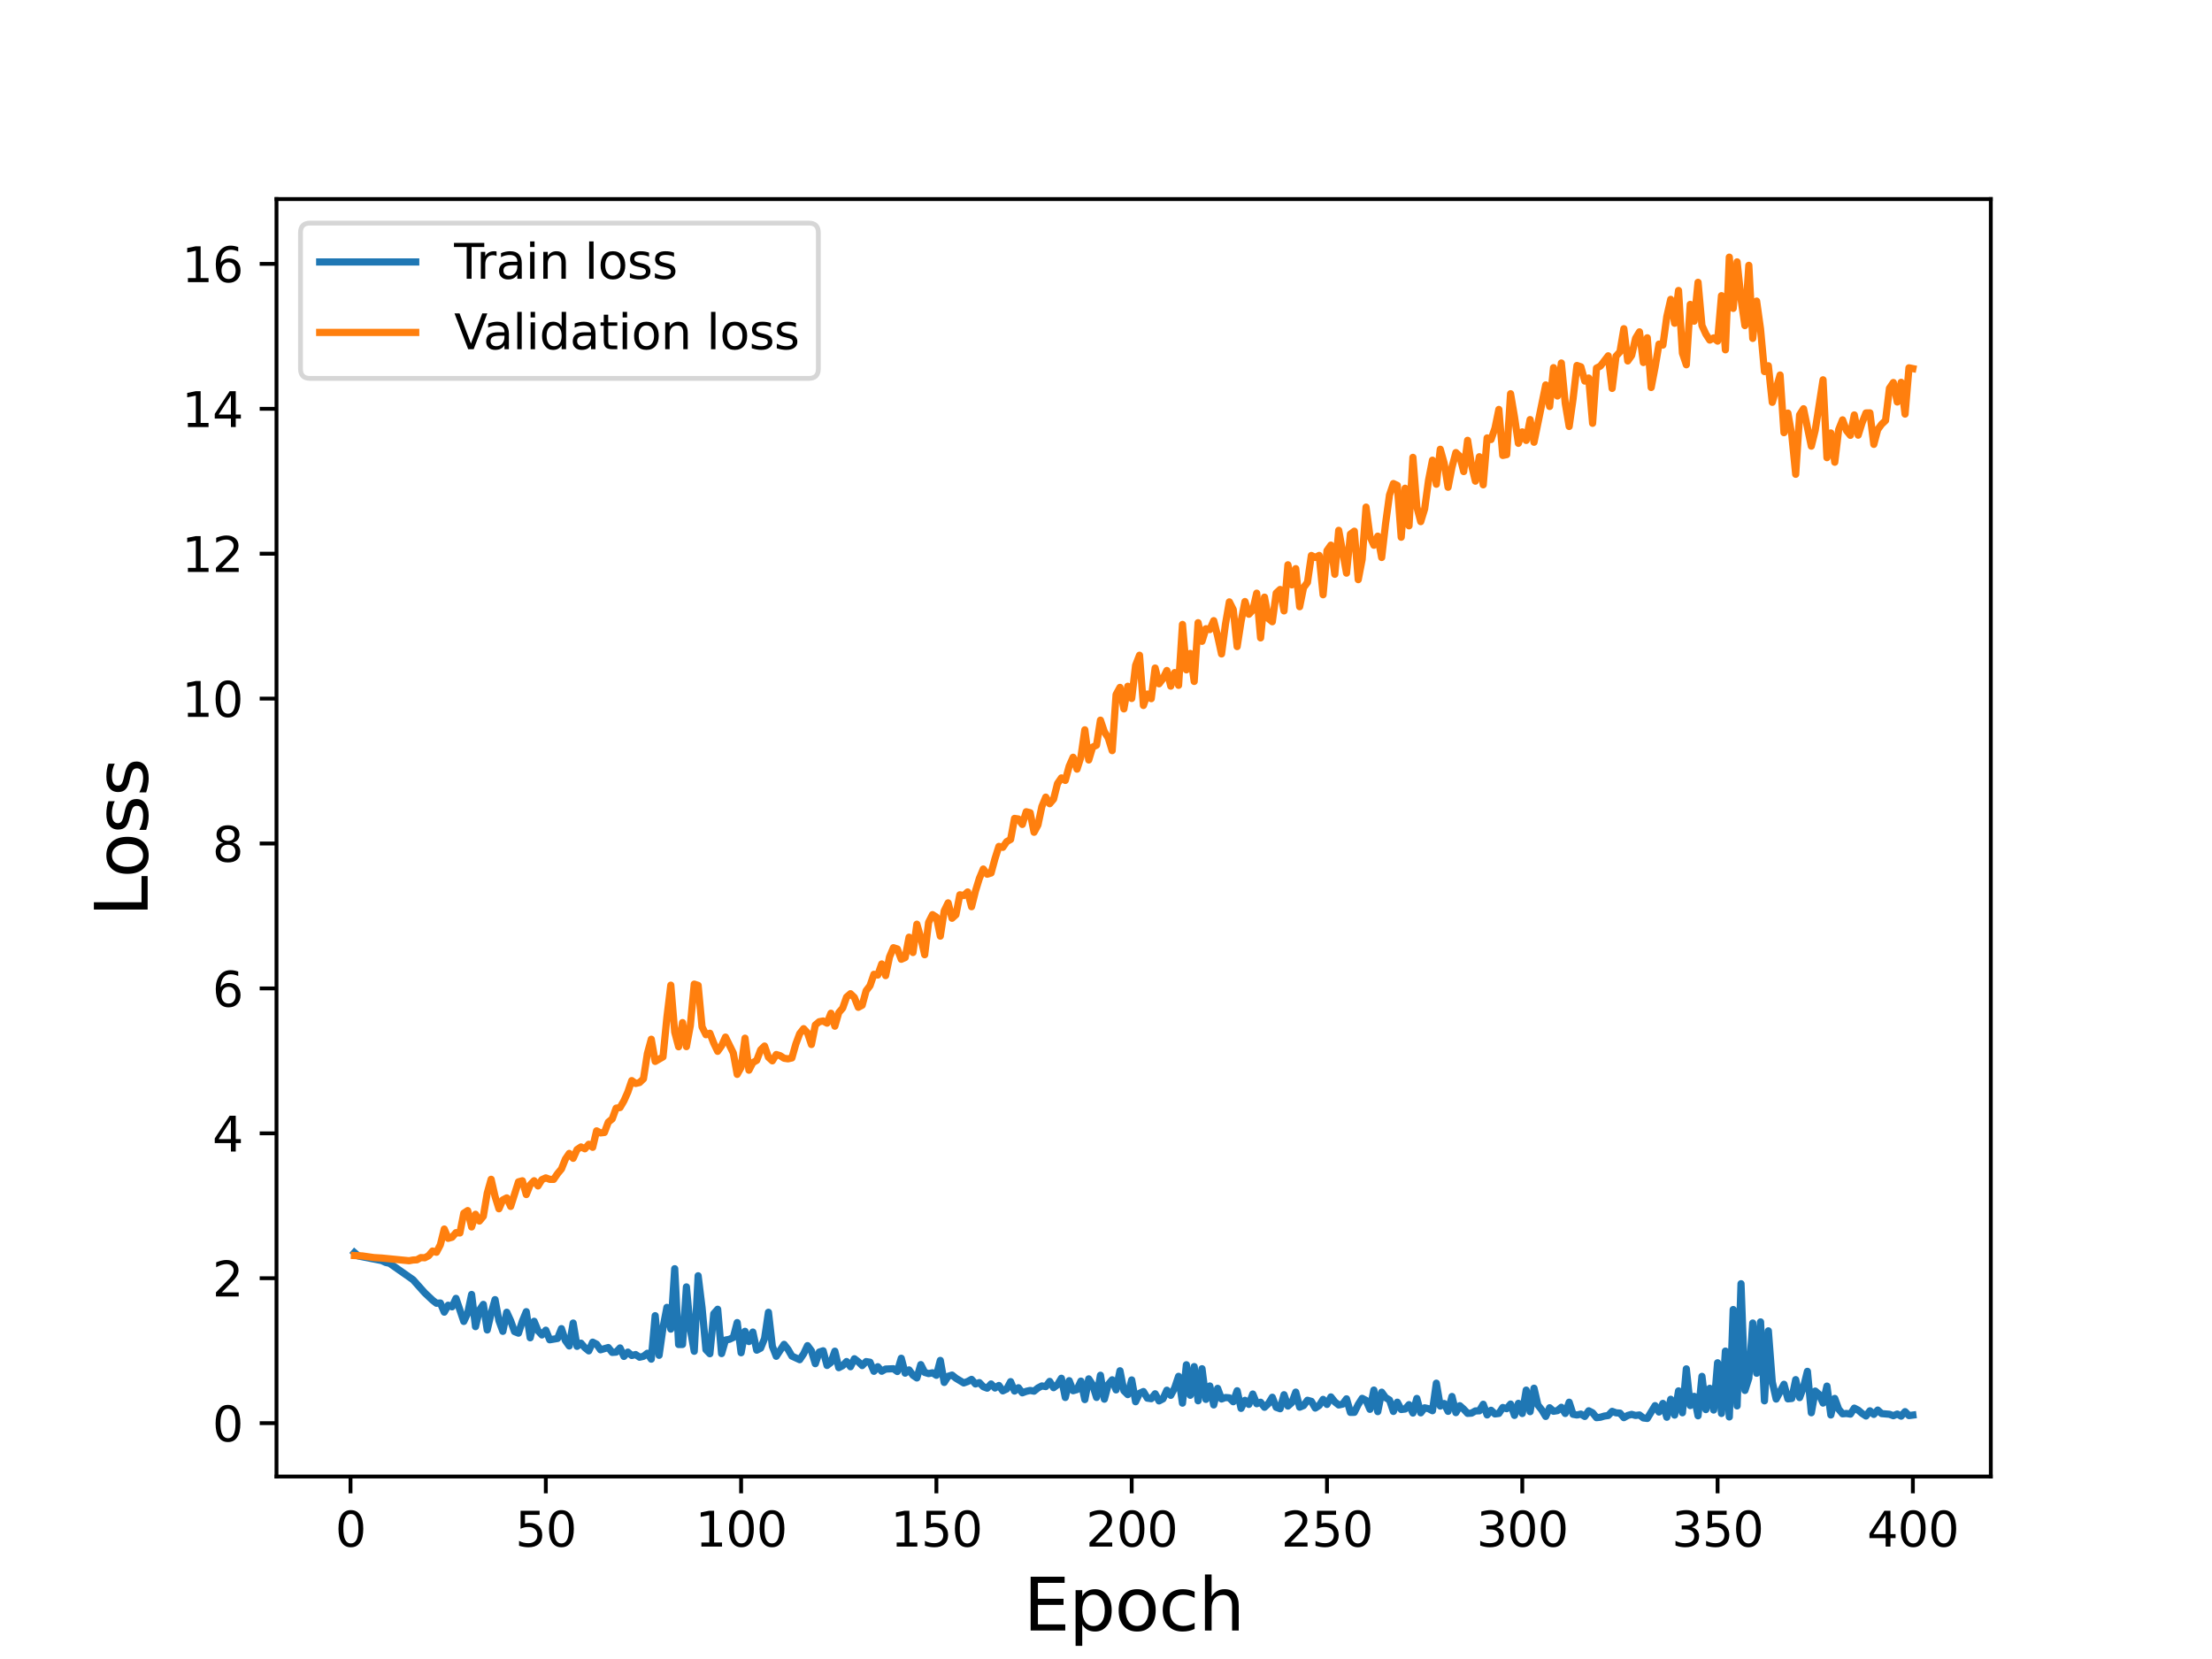 <?xml version="1.0" encoding="utf-8" standalone="no"?>
<!DOCTYPE svg PUBLIC "-//W3C//DTD SVG 1.1//EN"
  "http://www.w3.org/Graphics/SVG/1.1/DTD/svg11.dtd">
<svg height="345.6pt" version="1.1" viewBox="0 0 460.8 345.6" width="460.8pt" xmlns="http://www.w3.org/2000/svg" xmlns:xlink="http://www.w3.org/1999/xlink">
 <defs>
  <style type="text/css">*{stroke-linecap:butt;stroke-linejoin:round;}</style>
 </defs>
 <g id="figure_1">
  <g id="patch_1">
   <path d="M 0 345.6 
L 460.8 345.6 
L 460.8 0 
L 0 0 
z
" style="fill:#ffffff;"/>
  </g>
  <g id="axes_1">
   <g id="patch_2">
    <path d="M 57.6 307.584 
L 414.72 307.584 
L 414.72 41.472 
L 57.6 41.472 
z
" style="fill:#ffffff;"/>
   </g>
   <g id="matplotlib.axis_1">
    <g id="xtick_1">
     <g id="line2d_1">
      <defs>
       <path d="M 0 0 
L 0 3.5 
" id="m20af5ab15d" style="stroke:#000000;stroke-width:0.8;"/>
      </defs>
      <g>
       <use style="stroke:#000000;stroke-width:0.8;" x="73.019" xlink:href="#m20af5ab15d" y="307.584"/>
      </g>
     </g>
     <g id="text_1">
      <!-- 0 -->
      <g transform="translate(69.838 322.182)scale(0.1 -0.1)">
       <defs>
        <path d="M 2034 4250 
Q 1547 4250 1301 3770 
Q 1056 3291 1056 2328 
Q 1056 1369 1301 889 
Q 1547 409 2034 409 
Q 2525 409 2770 889 
Q 3016 1369 3016 2328 
Q 3016 3291 2770 3770 
Q 2525 4250 2034 4250 
z
M 2034 4750 
Q 2819 4750 3233 4129 
Q 3647 3509 3647 2328 
Q 3647 1150 3233 529 
Q 2819 -91 2034 -91 
Q 1250 -91 836 529 
Q 422 1150 422 2328 
Q 422 3509 836 4129 
Q 1250 4750 2034 4750 
z
" id="DejaVuSans-30" transform="scale(0.016)"/>
       </defs>
       <use xlink:href="#DejaVuSans-30"/>
      </g>
     </g>
    </g>
    <g id="xtick_2">
     <g id="line2d_2">
      <g>
       <use style="stroke:#000000;stroke-width:0.8;" x="113.703" xlink:href="#m20af5ab15d" y="307.584"/>
      </g>
     </g>
     <g id="text_2">
      <!-- 50 -->
      <g transform="translate(107.34 322.182)scale(0.1 -0.1)">
       <defs>
        <path d="M 691 4666 
L 3169 4666 
L 3169 4134 
L 1269 4134 
L 1269 2991 
Q 1406 3038 1543 3061 
Q 1681 3084 1819 3084 
Q 2600 3084 3056 2656 
Q 3513 2228 3513 1497 
Q 3513 744 3044 326 
Q 2575 -91 1722 -91 
Q 1428 -91 1123 -41 
Q 819 9 494 109 
L 494 744 
Q 775 591 1075 516 
Q 1375 441 1709 441 
Q 2250 441 2565 725 
Q 2881 1009 2881 1497 
Q 2881 1984 2565 2268 
Q 2250 2553 1709 2553 
Q 1456 2553 1204 2497 
Q 953 2441 691 2322 
L 691 4666 
z
" id="DejaVuSans-35" transform="scale(0.016)"/>
       </defs>
       <use xlink:href="#DejaVuSans-35"/>
       <use x="63.623" xlink:href="#DejaVuSans-30"/>
      </g>
     </g>
    </g>
    <g id="xtick_3">
     <g id="line2d_3">
      <g>
       <use style="stroke:#000000;stroke-width:0.8;" x="154.386" xlink:href="#m20af5ab15d" y="307.584"/>
      </g>
     </g>
     <g id="text_3">
      <!-- 100 -->
      <g transform="translate(144.842 322.182)scale(0.1 -0.1)">
       <defs>
        <path d="M 794 531 
L 1825 531 
L 1825 4091 
L 703 3866 
L 703 4441 
L 1819 4666 
L 2450 4666 
L 2450 531 
L 3481 531 
L 3481 0 
L 794 0 
L 794 531 
z
" id="DejaVuSans-31" transform="scale(0.016)"/>
       </defs>
       <use xlink:href="#DejaVuSans-31"/>
       <use x="63.623" xlink:href="#DejaVuSans-30"/>
       <use x="127.246" xlink:href="#DejaVuSans-30"/>
      </g>
     </g>
    </g>
    <g id="xtick_4">
     <g id="line2d_4">
      <g>
       <use style="stroke:#000000;stroke-width:0.8;" x="195.07" xlink:href="#m20af5ab15d" y="307.584"/>
      </g>
     </g>
     <g id="text_4">
      <!-- 150 -->
      <g transform="translate(185.526 322.182)scale(0.1 -0.1)">
       <use xlink:href="#DejaVuSans-31"/>
       <use x="63.623" xlink:href="#DejaVuSans-35"/>
       <use x="127.246" xlink:href="#DejaVuSans-30"/>
      </g>
     </g>
    </g>
    <g id="xtick_5">
     <g id="line2d_5">
      <g>
       <use style="stroke:#000000;stroke-width:0.8;" x="235.753" xlink:href="#m20af5ab15d" y="307.584"/>
      </g>
     </g>
     <g id="text_5">
      <!-- 200 -->
      <g transform="translate(226.209 322.182)scale(0.1 -0.1)">
       <defs>
        <path d="M 1228 531 
L 3431 531 
L 3431 0 
L 469 0 
L 469 531 
Q 828 903 1448 1529 
Q 2069 2156 2228 2338 
Q 2531 2678 2651 2914 
Q 2772 3150 2772 3378 
Q 2772 3750 2511 3984 
Q 2250 4219 1831 4219 
Q 1534 4219 1204 4116 
Q 875 4013 500 3803 
L 500 4441 
Q 881 4594 1212 4672 
Q 1544 4750 1819 4750 
Q 2544 4750 2975 4387 
Q 3406 4025 3406 3419 
Q 3406 3131 3298 2873 
Q 3191 2616 2906 2266 
Q 2828 2175 2409 1742 
Q 1991 1309 1228 531 
z
" id="DejaVuSans-32" transform="scale(0.016)"/>
       </defs>
       <use xlink:href="#DejaVuSans-32"/>
       <use x="63.623" xlink:href="#DejaVuSans-30"/>
       <use x="127.246" xlink:href="#DejaVuSans-30"/>
      </g>
     </g>
    </g>
    <g id="xtick_6">
     <g id="line2d_6">
      <g>
       <use style="stroke:#000000;stroke-width:0.8;" x="276.437" xlink:href="#m20af5ab15d" y="307.584"/>
      </g>
     </g>
     <g id="text_6">
      <!-- 250 -->
      <g transform="translate(266.893 322.182)scale(0.1 -0.1)">
       <use xlink:href="#DejaVuSans-32"/>
       <use x="63.623" xlink:href="#DejaVuSans-35"/>
       <use x="127.246" xlink:href="#DejaVuSans-30"/>
      </g>
     </g>
    </g>
    <g id="xtick_7">
     <g id="line2d_7">
      <g>
       <use style="stroke:#000000;stroke-width:0.8;" x="317.12" xlink:href="#m20af5ab15d" y="307.584"/>
      </g>
     </g>
     <g id="text_7">
      <!-- 300 -->
      <g transform="translate(307.576 322.182)scale(0.1 -0.1)">
       <defs>
        <path d="M 2597 2516 
Q 3050 2419 3304 2112 
Q 3559 1806 3559 1356 
Q 3559 666 3084 287 
Q 2609 -91 1734 -91 
Q 1441 -91 1130 -33 
Q 819 25 488 141 
L 488 750 
Q 750 597 1062 519 
Q 1375 441 1716 441 
Q 2309 441 2620 675 
Q 2931 909 2931 1356 
Q 2931 1769 2642 2001 
Q 2353 2234 1838 2234 
L 1294 2234 
L 1294 2753 
L 1863 2753 
Q 2328 2753 2575 2939 
Q 2822 3125 2822 3475 
Q 2822 3834 2567 4026 
Q 2313 4219 1838 4219 
Q 1578 4219 1281 4162 
Q 984 4106 628 3988 
L 628 4550 
Q 988 4650 1302 4700 
Q 1616 4750 1894 4750 
Q 2613 4750 3031 4423 
Q 3450 4097 3450 3541 
Q 3450 3153 3228 2886 
Q 3006 2619 2597 2516 
z
" id="DejaVuSans-33" transform="scale(0.016)"/>
       </defs>
       <use xlink:href="#DejaVuSans-33"/>
       <use x="63.623" xlink:href="#DejaVuSans-30"/>
       <use x="127.246" xlink:href="#DejaVuSans-30"/>
      </g>
     </g>
    </g>
    <g id="xtick_8">
     <g id="line2d_8">
      <g>
       <use style="stroke:#000000;stroke-width:0.8;" x="357.804" xlink:href="#m20af5ab15d" y="307.584"/>
      </g>
     </g>
     <g id="text_8">
      <!-- 350 -->
      <g transform="translate(348.26 322.182)scale(0.1 -0.1)">
       <use xlink:href="#DejaVuSans-33"/>
       <use x="63.623" xlink:href="#DejaVuSans-35"/>
       <use x="127.246" xlink:href="#DejaVuSans-30"/>
      </g>
     </g>
    </g>
    <g id="xtick_9">
     <g id="line2d_9">
      <g>
       <use style="stroke:#000000;stroke-width:0.8;" x="398.487" xlink:href="#m20af5ab15d" y="307.584"/>
      </g>
     </g>
     <g id="text_9">
      <!-- 400 -->
      <g transform="translate(388.944 322.182)scale(0.1 -0.1)">
       <defs>
        <path d="M 2419 4116 
L 825 1625 
L 2419 1625 
L 2419 4116 
z
M 2253 4666 
L 3047 4666 
L 3047 1625 
L 3713 1625 
L 3713 1100 
L 3047 1100 
L 3047 0 
L 2419 0 
L 2419 1100 
L 313 1100 
L 313 1709 
L 2253 4666 
z
" id="DejaVuSans-34" transform="scale(0.016)"/>
       </defs>
       <use xlink:href="#DejaVuSans-34"/>
       <use x="63.623" xlink:href="#DejaVuSans-30"/>
       <use x="127.246" xlink:href="#DejaVuSans-30"/>
      </g>
     </g>
    </g>
    <g id="text_10">
     <!-- Epoch -->
     <g transform="translate(213.194 339.66)scale(0.15 -0.15)">
      <defs>
       <path d="M 628 4666 
L 3578 4666 
L 3578 4134 
L 1259 4134 
L 1259 2753 
L 3481 2753 
L 3481 2222 
L 1259 2222 
L 1259 531 
L 3634 531 
L 3634 0 
L 628 0 
L 628 4666 
z
" id="DejaVuSans-45" transform="scale(0.016)"/>
       <path d="M 1159 525 
L 1159 -1331 
L 581 -1331 
L 581 3500 
L 1159 3500 
L 1159 2969 
Q 1341 3281 1617 3432 
Q 1894 3584 2278 3584 
Q 2916 3584 3314 3078 
Q 3713 2572 3713 1747 
Q 3713 922 3314 415 
Q 2916 -91 2278 -91 
Q 1894 -91 1617 61 
Q 1341 213 1159 525 
z
M 3116 1747 
Q 3116 2381 2855 2742 
Q 2594 3103 2138 3103 
Q 1681 3103 1420 2742 
Q 1159 2381 1159 1747 
Q 1159 1113 1420 752 
Q 1681 391 2138 391 
Q 2594 391 2855 752 
Q 3116 1113 3116 1747 
z
" id="DejaVuSans-70" transform="scale(0.016)"/>
       <path d="M 1959 3097 
Q 1497 3097 1228 2736 
Q 959 2375 959 1747 
Q 959 1119 1226 758 
Q 1494 397 1959 397 
Q 2419 397 2687 759 
Q 2956 1122 2956 1747 
Q 2956 2369 2687 2733 
Q 2419 3097 1959 3097 
z
M 1959 3584 
Q 2709 3584 3137 3096 
Q 3566 2609 3566 1747 
Q 3566 888 3137 398 
Q 2709 -91 1959 -91 
Q 1206 -91 779 398 
Q 353 888 353 1747 
Q 353 2609 779 3096 
Q 1206 3584 1959 3584 
z
" id="DejaVuSans-6f" transform="scale(0.016)"/>
       <path d="M 3122 3366 
L 3122 2828 
Q 2878 2963 2633 3030 
Q 2388 3097 2138 3097 
Q 1578 3097 1268 2742 
Q 959 2388 959 1747 
Q 959 1106 1268 751 
Q 1578 397 2138 397 
Q 2388 397 2633 464 
Q 2878 531 3122 666 
L 3122 134 
Q 2881 22 2623 -34 
Q 2366 -91 2075 -91 
Q 1284 -91 818 406 
Q 353 903 353 1747 
Q 353 2603 823 3093 
Q 1294 3584 2113 3584 
Q 2378 3584 2631 3529 
Q 2884 3475 3122 3366 
z
" id="DejaVuSans-63" transform="scale(0.016)"/>
       <path d="M 3513 2113 
L 3513 0 
L 2938 0 
L 2938 2094 
Q 2938 2591 2744 2837 
Q 2550 3084 2163 3084 
Q 1697 3084 1428 2787 
Q 1159 2491 1159 1978 
L 1159 0 
L 581 0 
L 581 4863 
L 1159 4863 
L 1159 2956 
Q 1366 3272 1645 3428 
Q 1925 3584 2291 3584 
Q 2894 3584 3203 3211 
Q 3513 2838 3513 2113 
z
" id="DejaVuSans-68" transform="scale(0.016)"/>
      </defs>
      <use xlink:href="#DejaVuSans-45"/>
      <use x="63.184" xlink:href="#DejaVuSans-70"/>
      <use x="126.66" xlink:href="#DejaVuSans-6f"/>
      <use x="187.842" xlink:href="#DejaVuSans-63"/>
      <use x="242.822" xlink:href="#DejaVuSans-68"/>
     </g>
    </g>
   </g>
   <g id="matplotlib.axis_2">
    <g id="ytick_1">
     <g id="line2d_10">
      <defs>
       <path d="M 0 0 
L -3.5 0 
" id="mfa72f174f9" style="stroke:#000000;stroke-width:0.8;"/>
      </defs>
      <g>
       <use style="stroke:#000000;stroke-width:0.8;" x="57.6" xlink:href="#mfa72f174f9" y="296.464"/>
      </g>
     </g>
     <g id="text_11">
      <!-- 0 -->
      <g transform="translate(44.237 300.263)scale(0.1 -0.1)">
       <use xlink:href="#DejaVuSans-30"/>
      </g>
     </g>
    </g>
    <g id="ytick_2">
     <g id="line2d_11">
      <g>
       <use style="stroke:#000000;stroke-width:0.8;" x="57.6" xlink:href="#mfa72f174f9" y="266.278"/>
      </g>
     </g>
     <g id="text_12">
      <!-- 2 -->
      <g transform="translate(44.237 270.077)scale(0.1 -0.1)">
       <use xlink:href="#DejaVuSans-32"/>
      </g>
     </g>
    </g>
    <g id="ytick_3">
     <g id="line2d_12">
      <g>
       <use style="stroke:#000000;stroke-width:0.8;" x="57.6" xlink:href="#mfa72f174f9" y="236.092"/>
      </g>
     </g>
     <g id="text_13">
      <!-- 4 -->
      <g transform="translate(44.237 239.891)scale(0.1 -0.1)">
       <use xlink:href="#DejaVuSans-34"/>
      </g>
     </g>
    </g>
    <g id="ytick_4">
     <g id="line2d_13">
      <g>
       <use style="stroke:#000000;stroke-width:0.8;" x="57.6" xlink:href="#mfa72f174f9" y="205.905"/>
      </g>
     </g>
     <g id="text_14">
      <!-- 6 -->
      <g transform="translate(44.237 209.705)scale(0.1 -0.1)">
       <defs>
        <path d="M 2113 2584 
Q 1688 2584 1439 2293 
Q 1191 2003 1191 1497 
Q 1191 994 1439 701 
Q 1688 409 2113 409 
Q 2538 409 2786 701 
Q 3034 994 3034 1497 
Q 3034 2003 2786 2293 
Q 2538 2584 2113 2584 
z
M 3366 4563 
L 3366 3988 
Q 3128 4100 2886 4159 
Q 2644 4219 2406 4219 
Q 1781 4219 1451 3797 
Q 1122 3375 1075 2522 
Q 1259 2794 1537 2939 
Q 1816 3084 2150 3084 
Q 2853 3084 3261 2657 
Q 3669 2231 3669 1497 
Q 3669 778 3244 343 
Q 2819 -91 2113 -91 
Q 1303 -91 875 529 
Q 447 1150 447 2328 
Q 447 3434 972 4092 
Q 1497 4750 2381 4750 
Q 2619 4750 2861 4703 
Q 3103 4656 3366 4563 
z
" id="DejaVuSans-36" transform="scale(0.016)"/>
       </defs>
       <use xlink:href="#DejaVuSans-36"/>
      </g>
     </g>
    </g>
    <g id="ytick_5">
     <g id="line2d_14">
      <g>
       <use style="stroke:#000000;stroke-width:0.8;" x="57.6" xlink:href="#mfa72f174f9" y="175.719"/>
      </g>
     </g>
     <g id="text_15">
      <!-- 8 -->
      <g transform="translate(44.237 179.518)scale(0.1 -0.1)">
       <defs>
        <path d="M 2034 2216 
Q 1584 2216 1326 1975 
Q 1069 1734 1069 1313 
Q 1069 891 1326 650 
Q 1584 409 2034 409 
Q 2484 409 2743 651 
Q 3003 894 3003 1313 
Q 3003 1734 2745 1975 
Q 2488 2216 2034 2216 
z
M 1403 2484 
Q 997 2584 770 2862 
Q 544 3141 544 3541 
Q 544 4100 942 4425 
Q 1341 4750 2034 4750 
Q 2731 4750 3128 4425 
Q 3525 4100 3525 3541 
Q 3525 3141 3298 2862 
Q 3072 2584 2669 2484 
Q 3125 2378 3379 2068 
Q 3634 1759 3634 1313 
Q 3634 634 3220 271 
Q 2806 -91 2034 -91 
Q 1263 -91 848 271 
Q 434 634 434 1313 
Q 434 1759 690 2068 
Q 947 2378 1403 2484 
z
M 1172 3481 
Q 1172 3119 1398 2916 
Q 1625 2713 2034 2713 
Q 2441 2713 2670 2916 
Q 2900 3119 2900 3481 
Q 2900 3844 2670 4047 
Q 2441 4250 2034 4250 
Q 1625 4250 1398 4047 
Q 1172 3844 1172 3481 
z
" id="DejaVuSans-38" transform="scale(0.016)"/>
       </defs>
       <use xlink:href="#DejaVuSans-38"/>
      </g>
     </g>
    </g>
    <g id="ytick_6">
     <g id="line2d_15">
      <g>
       <use style="stroke:#000000;stroke-width:0.8;" x="57.6" xlink:href="#mfa72f174f9" y="145.533"/>
      </g>
     </g>
     <g id="text_16">
      <!-- 10 -->
      <g transform="translate(37.875 149.332)scale(0.1 -0.1)">
       <use xlink:href="#DejaVuSans-31"/>
       <use x="63.623" xlink:href="#DejaVuSans-30"/>
      </g>
     </g>
    </g>
    <g id="ytick_7">
     <g id="line2d_16">
      <g>
       <use style="stroke:#000000;stroke-width:0.8;" x="57.6" xlink:href="#mfa72f174f9" y="115.347"/>
      </g>
     </g>
     <g id="text_17">
      <!-- 12 -->
      <g transform="translate(37.875 119.146)scale(0.1 -0.1)">
       <use xlink:href="#DejaVuSans-31"/>
       <use x="63.623" xlink:href="#DejaVuSans-32"/>
      </g>
     </g>
    </g>
    <g id="ytick_8">
     <g id="line2d_17">
      <g>
       <use style="stroke:#000000;stroke-width:0.8;" x="57.6" xlink:href="#mfa72f174f9" y="85.161"/>
      </g>
     </g>
     <g id="text_18">
      <!-- 14 -->
      <g transform="translate(37.875 88.96)scale(0.1 -0.1)">
       <use xlink:href="#DejaVuSans-31"/>
       <use x="63.623" xlink:href="#DejaVuSans-34"/>
      </g>
     </g>
    </g>
    <g id="ytick_9">
     <g id="line2d_18">
      <g>
       <use style="stroke:#000000;stroke-width:0.8;" x="57.6" xlink:href="#mfa72f174f9" y="54.974"/>
      </g>
     </g>
     <g id="text_19">
      <!-- 16 -->
      <g transform="translate(37.875 58.774)scale(0.1 -0.1)">
       <use xlink:href="#DejaVuSans-31"/>
       <use x="63.623" xlink:href="#DejaVuSans-36"/>
      </g>
     </g>
    </g>
    <g id="text_20">
     <!-- Loss -->
     <g transform="translate(30.755 190.979)rotate(-90)scale(0.15 -0.15)">
      <defs>
       <path d="M 628 4666 
L 1259 4666 
L 1259 531 
L 3531 531 
L 3531 0 
L 628 0 
L 628 4666 
z
" id="DejaVuSans-4c" transform="scale(0.016)"/>
       <path d="M 2834 3397 
L 2834 2853 
Q 2591 2978 2328 3040 
Q 2066 3103 1784 3103 
Q 1356 3103 1142 2972 
Q 928 2841 928 2578 
Q 928 2378 1081 2264 
Q 1234 2150 1697 2047 
L 1894 2003 
Q 2506 1872 2764 1633 
Q 3022 1394 3022 966 
Q 3022 478 2636 193 
Q 2250 -91 1575 -91 
Q 1294 -91 989 -36 
Q 684 19 347 128 
L 347 722 
Q 666 556 975 473 
Q 1284 391 1588 391 
Q 1994 391 2212 530 
Q 2431 669 2431 922 
Q 2431 1156 2273 1281 
Q 2116 1406 1581 1522 
L 1381 1569 
Q 847 1681 609 1914 
Q 372 2147 372 2553 
Q 372 3047 722 3315 
Q 1072 3584 1716 3584 
Q 2034 3584 2315 3537 
Q 2597 3491 2834 3397 
z
" id="DejaVuSans-73" transform="scale(0.016)"/>
      </defs>
      <use xlink:href="#DejaVuSans-4c"/>
      <use x="53.963" xlink:href="#DejaVuSans-6f"/>
      <use x="115.145" xlink:href="#DejaVuSans-73"/>
      <use x="167.244" xlink:href="#DejaVuSans-73"/>
     </g>
    </g>
   </g>
   <g id="line2d_19">
    <path clip-path="url(#p2e42253b8e)" d="M 73.833 260.939 
L 74.646 261.644 
L 79.528 262.608 
L 80.342 262.987 
L 81.156 263.169 
L 86.038 266.584 
L 88.479 269.321 
L 90.106 270.854 
L 90.92 271.491 
L 91.733 271.439 
L 92.547 273.344 
L 93.361 271.9 
L 94.174 272.231 
L 94.988 270.474 
L 96.616 275.278 
L 97.429 273.545 
L 98.243 269.659 
L 99.057 276.364 
L 99.87 272.932 
L 100.684 271.728 
L 101.498 277.057 
L 102.311 273.596 
L 103.125 270.734 
L 103.939 275.119 
L 104.752 277.344 
L 105.566 273.367 
L 106.38 275.147 
L 107.193 277.399 
L 108.007 277.722 
L 108.821 275.22 
L 109.634 273.244 
L 110.448 278.688 
L 111.262 275.251 
L 112.075 277.214 
L 112.889 278.093 
L 113.703 277.102 
L 114.516 279.105 
L 116.144 278.827 
L 116.957 276.779 
L 117.771 279.25 
L 118.585 280.387 
L 119.398 275.613 
L 120.212 280.471 
L 121.026 279.809 
L 121.839 280.75 
L 122.653 281.412 
L 123.467 279.596 
L 124.28 280.021 
L 125.094 281.185 
L 126.721 280.718 
L 127.535 281.731 
L 128.349 281.67 
L 129.162 280.799 
L 129.976 282.567 
L 130.79 281.672 
L 131.603 282.37 
L 132.417 282.182 
L 133.231 282.733 
L 134.044 282.55 
L 134.858 281.912 
L 135.672 283.136 
L 136.485 274.08 
L 137.299 282.335 
L 138.113 276.61 
L 138.926 272.353 
L 139.74 276.877 
L 140.554 264.294 
L 141.367 280.086 
L 142.181 280.074 
L 142.995 268.085 
L 143.808 276.905 
L 144.622 281.494 
L 145.436 265.766 
L 146.249 272.417 
L 147.063 281.167 
L 147.877 282.008 
L 148.69 273.672 
L 149.504 272.743 
L 150.318 281.977 
L 151.131 279.156 
L 151.945 279.003 
L 152.759 278.616 
L 153.572 275.517 
L 154.386 281.801 
L 155.2 277.338 
L 156.013 279.467 
L 156.827 277.492 
L 157.641 281.266 
L 158.454 280.846 
L 159.268 278.855 
L 160.082 273.368 
L 160.895 280.457 
L 161.709 282.538 
L 163.336 280.055 
L 164.15 281.093 
L 164.964 282.498 
L 166.591 283.249 
L 167.405 282.035 
L 168.219 280.318 
L 169.032 281.394 
L 169.846 284.08 
L 170.66 281.662 
L 171.473 281.397 
L 172.287 284.447 
L 173.101 283.817 
L 173.914 281.478 
L 174.728 284.91 
L 175.542 284.493 
L 176.355 283.633 
L 177.169 284.712 
L 177.983 283.054 
L 178.796 283.679 
L 179.61 284.472 
L 180.424 283.644 
L 181.237 283.772 
L 182.051 285.668 
L 182.865 284.711 
L 183.678 285.655 
L 184.492 285.2 
L 186.119 285.131 
L 186.933 285.713 
L 187.747 282.951 
L 188.56 286.054 
L 189.374 285.378 
L 190.188 286.493 
L 191.001 287.051 
L 191.815 284.273 
L 192.629 285.897 
L 193.442 286.144 
L 194.256 285.977 
L 195.07 286.502 
L 195.883 283.399 
L 196.697 287.987 
L 197.511 286.709 
L 198.324 286.455 
L 199.138 287.113 
L 200.765 288.092 
L 201.579 287.798 
L 202.393 287.35 
L 203.206 288.303 
L 204.02 288.025 
L 204.834 288.875 
L 205.647 289.183 
L 206.461 288.304 
L 207.275 289.148 
L 208.088 288.618 
L 208.902 289.74 
L 209.716 289.348 
L 210.529 287.822 
L 211.343 289.781 
L 212.157 289.09 
L 212.97 290.151 
L 213.784 289.841 
L 214.598 289.655 
L 215.411 289.802 
L 216.225 289.137 
L 217.039 288.714 
L 217.852 288.852 
L 218.666 287.77 
L 219.48 289.08 
L 220.293 288.47 
L 221.107 287.12 
L 221.921 291.12 
L 222.734 287.622 
L 223.548 289.709 
L 224.362 289.475 
L 225.175 287.712 
L 225.989 291.555 
L 226.803 287.245 
L 227.616 288.486 
L 228.43 291.112 
L 229.244 286.49 
L 230.057 291.472 
L 230.871 288.414 
L 231.685 287.441 
L 232.498 289.539 
L 233.312 285.557 
L 234.126 289.721 
L 234.939 290.523 
L 235.753 287.468 
L 236.567 292.004 
L 237.381 290.257 
L 238.194 289.887 
L 239.008 291.256 
L 239.822 291.371 
L 240.635 290.348 
L 241.449 291.837 
L 242.263 291.411 
L 243.076 289.606 
L 243.89 290.677 
L 244.704 289.132 
L 245.517 286.713 
L 246.331 292.301 
L 247.145 284.307 
L 247.958 290.663 
L 248.772 284.685 
L 249.586 291.809 
L 250.399 285.129 
L 251.213 291.518 
L 252.027 288.724 
L 252.84 292.671 
L 253.654 289.22 
L 254.468 291.432 
L 255.281 291.126 
L 256.095 291.194 
L 256.909 292.008 
L 257.722 289.718 
L 258.536 293.389 
L 259.35 291.714 
L 260.163 292.564 
L 260.977 290.403 
L 261.791 292.42 
L 262.604 292.111 
L 263.418 293.16 
L 264.232 292.394 
L 265.045 291.074 
L 265.859 293.172 
L 266.673 293.468 
L 267.486 290.548 
L 268.3 292.911 
L 269.114 292.188 
L 269.927 290.003 
L 270.741 293.141 
L 271.555 292.805 
L 272.368 291.704 
L 273.182 291.928 
L 273.996 293.326 
L 274.809 292.793 
L 275.623 291.516 
L 276.437 292.566 
L 277.25 291.004 
L 278.064 292.036 
L 278.878 292.682 
L 279.691 292.505 
L 280.505 291.402 
L 281.319 294.23 
L 282.132 294.215 
L 282.946 292.575 
L 283.76 291.302 
L 284.573 291.726 
L 285.387 293.59 
L 286.201 289.576 
L 287.014 294.068 
L 287.828 290.016 
L 288.642 291.147 
L 289.455 291.639 
L 290.269 294.027 
L 291.083 292.102 
L 291.896 293.626 
L 292.71 293.528 
L 293.524 292.612 
L 294.337 294.363 
L 295.151 291.322 
L 295.965 294.319 
L 296.778 293.273 
L 297.592 293.455 
L 298.406 293.88 
L 299.219 288.141 
L 300.033 292.909 
L 300.847 292.379 
L 301.66 294.012 
L 302.474 290.916 
L 303.288 294.276 
L 304.101 292.833 
L 304.915 293.557 
L 305.729 294.431 
L 306.543 294.381 
L 307.356 293.914 
L 308.17 293.907 
L 308.984 292.533 
L 309.797 294.755 
L 310.611 293.785 
L 311.425 294.547 
L 312.238 294.449 
L 313.052 293.206 
L 313.866 293.457 
L 314.679 292.491 
L 315.493 294.852 
L 316.307 292.342 
L 317.12 294.458 
L 317.934 289.585 
L 318.748 294.075 
L 319.561 289.191 
L 320.375 292.698 
L 321.189 293.73 
L 322.002 295.068 
L 322.816 293.262 
L 323.63 293.994 
L 324.443 293.862 
L 325.257 293.163 
L 326.071 294.449 
L 326.884 292.106 
L 327.698 294.627 
L 328.512 294.771 
L 329.325 294.581 
L 330.139 295.071 
L 330.953 293.897 
L 331.766 294.31 
L 332.58 295.326 
L 333.394 295.237 
L 334.207 294.992 
L 335.021 294.876 
L 335.835 294.013 
L 336.648 294.317 
L 337.462 294.374 
L 338.276 295.323 
L 339.089 294.863 
L 339.903 294.642 
L 340.717 294.866 
L 341.53 294.761 
L 342.344 295.387 
L 343.158 295.488 
L 344.785 292.817 
L 345.599 294.152 
L 346.412 292.354 
L 347.226 295.234 
L 348.04 291.497 
L 348.853 294.79 
L 349.667 289.751 
L 350.481 294.306 
L 351.294 285.159 
L 352.108 292.806 
L 352.922 290.887 
L 353.735 294.936 
L 354.549 286.723 
L 355.363 293.645 
L 356.176 289.21 
L 356.99 293.734 
L 357.804 283.892 
L 358.617 294.449 
L 359.431 281.455 
L 360.245 295.175 
L 361.058 272.798 
L 361.872 292.877 
L 362.686 267.425 
L 363.499 289.653 
L 364.313 287.091 
L 365.127 275.611 
L 365.94 286.072 
L 366.754 275.38 
L 367.568 291.818 
L 368.381 277.243 
L 369.195 287.877 
L 370.009 291.45 
L 371.636 288.373 
L 372.45 291.408 
L 373.263 291.327 
L 374.077 287.405 
L 374.891 291.144 
L 375.704 288.959 
L 376.518 285.675 
L 377.332 294.302 
L 378.146 289.786 
L 378.959 290.478 
L 379.773 292.286 
L 380.587 288.747 
L 381.4 294.767 
L 382.214 291.32 
L 383.028 293.551 
L 383.841 294.524 
L 384.655 294.452 
L 385.469 294.588 
L 386.282 293.338 
L 387.096 293.76 
L 387.91 294.45 
L 388.723 294.98 
L 389.537 293.898 
L 390.351 294.645 
L 391.164 293.745 
L 391.978 294.479 
L 393.605 294.618 
L 394.419 294.92 
L 395.233 294.571 
L 396.046 295.009 
L 396.86 294.07 
L 397.674 294.894 
L 398.487 294.786 
L 398.487 294.786 
" style="fill:none;stroke:#1f77b4;stroke-linecap:square;stroke-width:1.5;"/>
   </g>
   <g id="line2d_20">
    <path clip-path="url(#p2e42253b8e)" d="M 73.833 261.553 
L 75.46 261.629 
L 77.901 261.979 
L 79.528 262.074 
L 85.224 262.636 
L 86.038 262.483 
L 86.851 262.443 
L 87.665 261.983 
L 88.479 262.019 
L 89.292 261.595 
L 90.106 260.614 
L 90.92 260.869 
L 91.733 259.31 
L 92.547 256.032 
L 93.361 257.97 
L 94.174 257.74 
L 94.988 256.785 
L 95.802 256.852 
L 96.616 252.732 
L 97.429 252.189 
L 98.243 255.596 
L 99.057 252.957 
L 99.87 254.367 
L 100.684 253.375 
L 101.498 248.567 
L 102.311 245.668 
L 103.125 249.223 
L 103.939 251.813 
L 104.752 249.961 
L 105.566 249.538 
L 106.38 251.318 
L 108.007 246.201 
L 108.821 245.979 
L 109.634 248.849 
L 110.448 246.816 
L 111.262 245.971 
L 112.075 247.051 
L 112.889 245.742 
L 113.703 245.373 
L 114.516 245.68 
L 115.33 245.691 
L 116.144 244.5 
L 116.957 243.52 
L 117.771 241.476 
L 118.585 240.279 
L 119.398 241.299 
L 120.212 239.472 
L 121.026 238.926 
L 121.839 239.316 
L 122.653 238.373 
L 123.467 239.01 
L 124.28 235.578 
L 125.094 236.007 
L 125.908 235.916 
L 126.721 233.76 
L 127.535 233.09 
L 128.349 230.851 
L 129.162 230.72 
L 129.976 229.332 
L 130.79 227.493 
L 131.603 225.107 
L 132.417 225.707 
L 133.231 225.513 
L 134.044 224.74 
L 134.858 219.482 
L 135.672 216.491 
L 136.485 221.113 
L 138.113 220.173 
L 138.926 211.939 
L 139.74 205.231 
L 140.554 214.996 
L 141.367 218.065 
L 142.181 213.022 
L 142.995 218.031 
L 143.808 213.65 
L 144.622 205.01 
L 145.436 205.274 
L 146.249 213.922 
L 147.063 215.553 
L 147.877 215.243 
L 148.69 217.325 
L 149.504 219.012 
L 150.318 217.859 
L 151.131 216.044 
L 152.759 219.363 
L 153.572 223.811 
L 154.386 222.346 
L 155.2 216.271 
L 156.013 222.943 
L 156.827 221.366 
L 157.641 220.887 
L 158.454 218.709 
L 159.268 217.909 
L 160.082 220.242 
L 160.895 220.991 
L 161.709 219.677 
L 162.523 219.921 
L 163.336 220.456 
L 164.15 220.579 
L 164.964 220.394 
L 165.777 217.513 
L 166.591 215.33 
L 167.405 214.292 
L 168.219 215.175 
L 169.032 217.592 
L 169.846 213.52 
L 170.66 212.843 
L 171.473 212.69 
L 172.287 213.141 
L 173.101 211.077 
L 173.914 213.772 
L 174.728 210.949 
L 175.542 210.009 
L 176.355 207.714 
L 177.169 207.009 
L 177.983 207.795 
L 178.796 209.842 
L 179.61 209.407 
L 180.424 206.4 
L 181.237 205.342 
L 182.051 202.963 
L 182.865 203.117 
L 183.678 200.809 
L 184.492 203.239 
L 185.306 199.35 
L 186.119 197.422 
L 186.933 197.687 
L 187.747 199.834 
L 188.56 199.479 
L 189.374 195.232 
L 190.188 198.427 
L 191.001 192.528 
L 191.815 195.331 
L 192.629 198.889 
L 193.442 192.157 
L 194.256 190.535 
L 195.07 191.058 
L 195.883 195.011 
L 196.697 189.77 
L 197.511 188.082 
L 198.324 191.293 
L 199.138 190.555 
L 199.952 186.402 
L 200.765 186.563 
L 201.579 185.811 
L 202.393 188.887 
L 203.206 185.635 
L 204.02 182.986 
L 204.834 181.034 
L 205.647 182.114 
L 206.461 181.868 
L 207.275 178.872 
L 208.088 176.323 
L 208.902 176.518 
L 209.716 175.327 
L 210.529 174.87 
L 211.343 170.49 
L 212.157 170.612 
L 212.97 171.743 
L 213.784 169.1 
L 214.598 169.307 
L 215.411 173.375 
L 216.225 171.856 
L 217.039 168.018 
L 217.852 166.056 
L 218.666 167.429 
L 219.48 166.468 
L 220.293 163.238 
L 221.107 162.053 
L 221.921 162.576 
L 222.734 159.598 
L 223.548 157.752 
L 224.362 160.225 
L 225.175 157.693 
L 225.989 152.034 
L 226.803 158.318 
L 227.616 155.64 
L 228.43 155.233 
L 229.244 150.022 
L 230.057 152.438 
L 230.871 153.725 
L 231.685 156.374 
L 232.498 144.687 
L 233.312 143.196 
L 234.126 147.676 
L 234.939 142.96 
L 235.753 145.507 
L 236.567 138.61 
L 237.381 136.496 
L 238.194 146.962 
L 239.008 144.582 
L 239.822 145.549 
L 240.635 139.163 
L 241.449 142.452 
L 242.263 141.379 
L 243.076 139.68 
L 243.89 142.936 
L 244.704 140.11 
L 245.517 142.766 
L 246.331 130.083 
L 247.145 139.544 
L 247.958 136.128 
L 248.772 141.957 
L 249.586 129.719 
L 250.399 133.598 
L 251.213 130.978 
L 252.027 131.153 
L 252.84 129.294 
L 253.654 132.505 
L 254.468 136.229 
L 255.281 130.046 
L 256.095 125.379 
L 256.909 126.993 
L 257.722 134.696 
L 258.536 129.467 
L 259.35 125.312 
L 260.163 127.957 
L 260.977 127.09 
L 261.791 123.571 
L 262.604 132.886 
L 263.418 124.398 
L 264.232 128.853 
L 265.045 129.519 
L 265.859 123.547 
L 266.673 122.797 
L 267.486 127.262 
L 268.3 117.657 
L 269.114 121.84 
L 269.927 118.461 
L 270.741 126.391 
L 271.555 122.414 
L 272.368 121.327 
L 273.182 115.718 
L 273.996 116.128 
L 274.809 115.703 
L 275.623 123.9 
L 276.437 114.715 
L 277.25 113.563 
L 278.064 119.634 
L 278.878 110.48 
L 280.505 119.397 
L 281.319 111.259 
L 282.132 110.659 
L 282.946 120.752 
L 283.76 116.537 
L 284.573 105.638 
L 285.387 111.742 
L 286.201 113.583 
L 287.014 111.692 
L 287.828 116.136 
L 288.642 109.069 
L 289.455 103.129 
L 290.269 100.736 
L 291.083 101.115 
L 291.896 111.917 
L 292.71 101.71 
L 293.524 109.539 
L 294.337 95.275 
L 295.151 105.589 
L 295.965 108.666 
L 296.778 106.018 
L 297.592 100.045 
L 298.406 95.865 
L 299.219 100.876 
L 300.033 93.59 
L 300.847 96.49 
L 301.66 101.508 
L 302.474 97.33 
L 303.288 94.277 
L 304.101 95.052 
L 304.915 98.237 
L 305.729 91.726 
L 306.543 96.887 
L 307.356 100.237 
L 308.17 95.142 
L 308.984 100.993 
L 309.797 91.225 
L 310.611 91.567 
L 311.425 89.213 
L 312.238 85.293 
L 313.052 94.878 
L 313.866 94.712 
L 314.679 82.021 
L 315.493 86.829 
L 316.307 92.356 
L 317.12 89.969 
L 317.934 91.751 
L 318.748 87.407 
L 319.561 92.13 
L 322.002 80.186 
L 322.816 84.674 
L 323.63 76.587 
L 324.443 82.496 
L 325.257 75.622 
L 326.071 84.013 
L 326.884 88.84 
L 327.698 83.113 
L 328.512 76.137 
L 329.325 76.413 
L 330.139 79.388 
L 330.953 78.747 
L 331.766 88.182 
L 332.58 76.681 
L 333.394 76.255 
L 335.021 74.122 
L 335.835 80.914 
L 336.648 74.192 
L 337.462 73.305 
L 338.276 68.473 
L 339.089 75.196 
L 339.903 74.049 
L 340.717 70.486 
L 341.53 69.131 
L 342.344 75.52 
L 343.158 70.367 
L 343.971 80.722 
L 344.785 76.501 
L 345.599 71.681 
L 346.412 71.884 
L 347.226 65.956 
L 348.04 62.362 
L 348.853 67.341 
L 349.667 60.512 
L 350.481 73.572 
L 351.294 75.989 
L 352.108 63.409 
L 352.922 66.909 
L 353.735 58.809 
L 354.549 67.808 
L 355.363 69.596 
L 356.176 70.848 
L 356.99 70.393 
L 357.804 71.06 
L 358.617 61.591 
L 359.431 72.877 
L 360.245 53.568 
L 361.058 64.243 
L 361.872 54.555 
L 362.686 62.29 
L 363.499 67.829 
L 364.313 55.272 
L 365.127 70.498 
L 365.94 62.726 
L 366.754 68.579 
L 367.568 77.406 
L 368.381 76.191 
L 369.195 83.812 
L 370.822 78.12 
L 371.636 90.136 
L 372.45 86.053 
L 373.263 90.62 
L 374.077 98.805 
L 374.891 86.418 
L 375.704 85.149 
L 377.332 92.941 
L 378.146 89.627 
L 379.773 79.119 
L 380.587 95.341 
L 381.4 90.193 
L 382.214 96.29 
L 383.028 89.503 
L 383.841 87.465 
L 384.655 89.699 
L 385.469 90.692 
L 386.282 86.438 
L 387.096 90.654 
L 387.91 88.067 
L 388.723 86.024 
L 389.537 86.008 
L 390.351 92.572 
L 391.164 89.487 
L 391.978 88.372 
L 392.792 87.605 
L 393.605 80.891 
L 394.419 79.687 
L 395.233 83.744 
L 396.046 79.644 
L 396.86 86.264 
L 397.674 76.621 
L 398.487 76.784 
L 398.487 76.784 
" style="fill:none;stroke:#ff7f0e;stroke-linecap:square;stroke-width:1.5;"/>
   </g>
   <g id="patch_3">
    <path d="M 57.6 307.584 
L 57.6 41.472 
" style="fill:none;stroke:#000000;stroke-linecap:square;stroke-linejoin:miter;stroke-width:0.8;"/>
   </g>
   <g id="patch_4">
    <path d="M 414.72 307.584 
L 414.72 41.472 
" style="fill:none;stroke:#000000;stroke-linecap:square;stroke-linejoin:miter;stroke-width:0.8;"/>
   </g>
   <g id="patch_5">
    <path d="M 57.6 307.584 
L 414.72 307.584 
" style="fill:none;stroke:#000000;stroke-linecap:square;stroke-linejoin:miter;stroke-width:0.8;"/>
   </g>
   <g id="patch_6">
    <path d="M 57.6 41.472 
L 414.72 41.472 
" style="fill:none;stroke:#000000;stroke-linecap:square;stroke-linejoin:miter;stroke-width:0.8;"/>
   </g>
   <g id="legend_1">
    <g id="patch_7">
     <path d="M 64.6 78.828 
L 168.475 78.828 
Q 170.475 78.828 170.475 76.828 
L 170.475 48.472 
Q 170.475 46.472 168.475 46.472 
L 64.6 46.472 
Q 62.6 46.472 62.6 48.472 
L 62.6 76.828 
Q 62.6 78.828 64.6 78.828 
z
" style="fill:#ffffff;opacity:0.8;stroke:#cccccc;stroke-linejoin:miter;"/>
    </g>
    <g id="line2d_21">
     <path d="M 66.6 54.57 
L 86.6 54.57 
" style="fill:none;stroke:#1f77b4;stroke-linecap:square;stroke-width:1.5;"/>
    </g>
    <g id="line2d_22"/>
    <g id="text_21">
     <!-- Train loss -->
     <g transform="translate(94.6 58.07)scale(0.1 -0.1)">
      <defs>
       <path d="M -19 4666 
L 3928 4666 
L 3928 4134 
L 2272 4134 
L 2272 0 
L 1638 0 
L 1638 4134 
L -19 4134 
L -19 4666 
z
" id="DejaVuSans-54" transform="scale(0.016)"/>
       <path d="M 2631 2963 
Q 2534 3019 2420 3045 
Q 2306 3072 2169 3072 
Q 1681 3072 1420 2755 
Q 1159 2438 1159 1844 
L 1159 0 
L 581 0 
L 581 3500 
L 1159 3500 
L 1159 2956 
Q 1341 3275 1631 3429 
Q 1922 3584 2338 3584 
Q 2397 3584 2469 3576 
Q 2541 3569 2628 3553 
L 2631 2963 
z
" id="DejaVuSans-72" transform="scale(0.016)"/>
       <path d="M 2194 1759 
Q 1497 1759 1228 1600 
Q 959 1441 959 1056 
Q 959 750 1161 570 
Q 1363 391 1709 391 
Q 2188 391 2477 730 
Q 2766 1069 2766 1631 
L 2766 1759 
L 2194 1759 
z
M 3341 1997 
L 3341 0 
L 2766 0 
L 2766 531 
Q 2569 213 2275 61 
Q 1981 -91 1556 -91 
Q 1019 -91 701 211 
Q 384 513 384 1019 
Q 384 1609 779 1909 
Q 1175 2209 1959 2209 
L 2766 2209 
L 2766 2266 
Q 2766 2663 2505 2880 
Q 2244 3097 1772 3097 
Q 1472 3097 1187 3025 
Q 903 2953 641 2809 
L 641 3341 
Q 956 3463 1253 3523 
Q 1550 3584 1831 3584 
Q 2591 3584 2966 3190 
Q 3341 2797 3341 1997 
z
" id="DejaVuSans-61" transform="scale(0.016)"/>
       <path d="M 603 3500 
L 1178 3500 
L 1178 0 
L 603 0 
L 603 3500 
z
M 603 4863 
L 1178 4863 
L 1178 4134 
L 603 4134 
L 603 4863 
z
" id="DejaVuSans-69" transform="scale(0.016)"/>
       <path d="M 3513 2113 
L 3513 0 
L 2938 0 
L 2938 2094 
Q 2938 2591 2744 2837 
Q 2550 3084 2163 3084 
Q 1697 3084 1428 2787 
Q 1159 2491 1159 1978 
L 1159 0 
L 581 0 
L 581 3500 
L 1159 3500 
L 1159 2956 
Q 1366 3272 1645 3428 
Q 1925 3584 2291 3584 
Q 2894 3584 3203 3211 
Q 3513 2838 3513 2113 
z
" id="DejaVuSans-6e" transform="scale(0.016)"/>
       <path id="DejaVuSans-20" transform="scale(0.016)"/>
       <path d="M 603 4863 
L 1178 4863 
L 1178 0 
L 603 0 
L 603 4863 
z
" id="DejaVuSans-6c" transform="scale(0.016)"/>
      </defs>
      <use xlink:href="#DejaVuSans-54"/>
      <use x="46.334" xlink:href="#DejaVuSans-72"/>
      <use x="87.447" xlink:href="#DejaVuSans-61"/>
      <use x="148.727" xlink:href="#DejaVuSans-69"/>
      <use x="176.51" xlink:href="#DejaVuSans-6e"/>
      <use x="239.889" xlink:href="#DejaVuSans-20"/>
      <use x="271.676" xlink:href="#DejaVuSans-6c"/>
      <use x="299.459" xlink:href="#DejaVuSans-6f"/>
      <use x="360.641" xlink:href="#DejaVuSans-73"/>
      <use x="412.74" xlink:href="#DejaVuSans-73"/>
     </g>
    </g>
    <g id="line2d_23">
     <path d="M 66.6 69.249 
L 86.6 69.249 
" style="fill:none;stroke:#ff7f0e;stroke-linecap:square;stroke-width:1.5;"/>
    </g>
    <g id="line2d_24"/>
    <g id="text_22">
     <!-- Validation loss -->
     <g transform="translate(94.6 72.749)scale(0.1 -0.1)">
      <defs>
       <path d="M 1831 0 
L 50 4666 
L 709 4666 
L 2188 738 
L 3669 4666 
L 4325 4666 
L 2547 0 
L 1831 0 
z
" id="DejaVuSans-56" transform="scale(0.016)"/>
       <path d="M 2906 2969 
L 2906 4863 
L 3481 4863 
L 3481 0 
L 2906 0 
L 2906 525 
Q 2725 213 2448 61 
Q 2172 -91 1784 -91 
Q 1150 -91 751 415 
Q 353 922 353 1747 
Q 353 2572 751 3078 
Q 1150 3584 1784 3584 
Q 2172 3584 2448 3432 
Q 2725 3281 2906 2969 
z
M 947 1747 
Q 947 1113 1208 752 
Q 1469 391 1925 391 
Q 2381 391 2643 752 
Q 2906 1113 2906 1747 
Q 2906 2381 2643 2742 
Q 2381 3103 1925 3103 
Q 1469 3103 1208 2742 
Q 947 2381 947 1747 
z
" id="DejaVuSans-64" transform="scale(0.016)"/>
       <path d="M 1172 4494 
L 1172 3500 
L 2356 3500 
L 2356 3053 
L 1172 3053 
L 1172 1153 
Q 1172 725 1289 603 
Q 1406 481 1766 481 
L 2356 481 
L 2356 0 
L 1766 0 
Q 1100 0 847 248 
Q 594 497 594 1153 
L 594 3053 
L 172 3053 
L 172 3500 
L 594 3500 
L 594 4494 
L 1172 4494 
z
" id="DejaVuSans-74" transform="scale(0.016)"/>
      </defs>
      <use xlink:href="#DejaVuSans-56"/>
      <use x="60.658" xlink:href="#DejaVuSans-61"/>
      <use x="121.938" xlink:href="#DejaVuSans-6c"/>
      <use x="149.721" xlink:href="#DejaVuSans-69"/>
      <use x="177.504" xlink:href="#DejaVuSans-64"/>
      <use x="240.98" xlink:href="#DejaVuSans-61"/>
      <use x="302.26" xlink:href="#DejaVuSans-74"/>
      <use x="341.469" xlink:href="#DejaVuSans-69"/>
      <use x="369.252" xlink:href="#DejaVuSans-6f"/>
      <use x="430.434" xlink:href="#DejaVuSans-6e"/>
      <use x="493.812" xlink:href="#DejaVuSans-20"/>
      <use x="525.6" xlink:href="#DejaVuSans-6c"/>
      <use x="553.383" xlink:href="#DejaVuSans-6f"/>
      <use x="614.564" xlink:href="#DejaVuSans-73"/>
      <use x="666.664" xlink:href="#DejaVuSans-73"/>
     </g>
    </g>
   </g>
  </g>
 </g>
 <defs>
  <clipPath id="p2e42253b8e">
   <rect height="266.112" width="357.12" x="57.6" y="41.472"/>
  </clipPath>
 </defs>
</svg>
